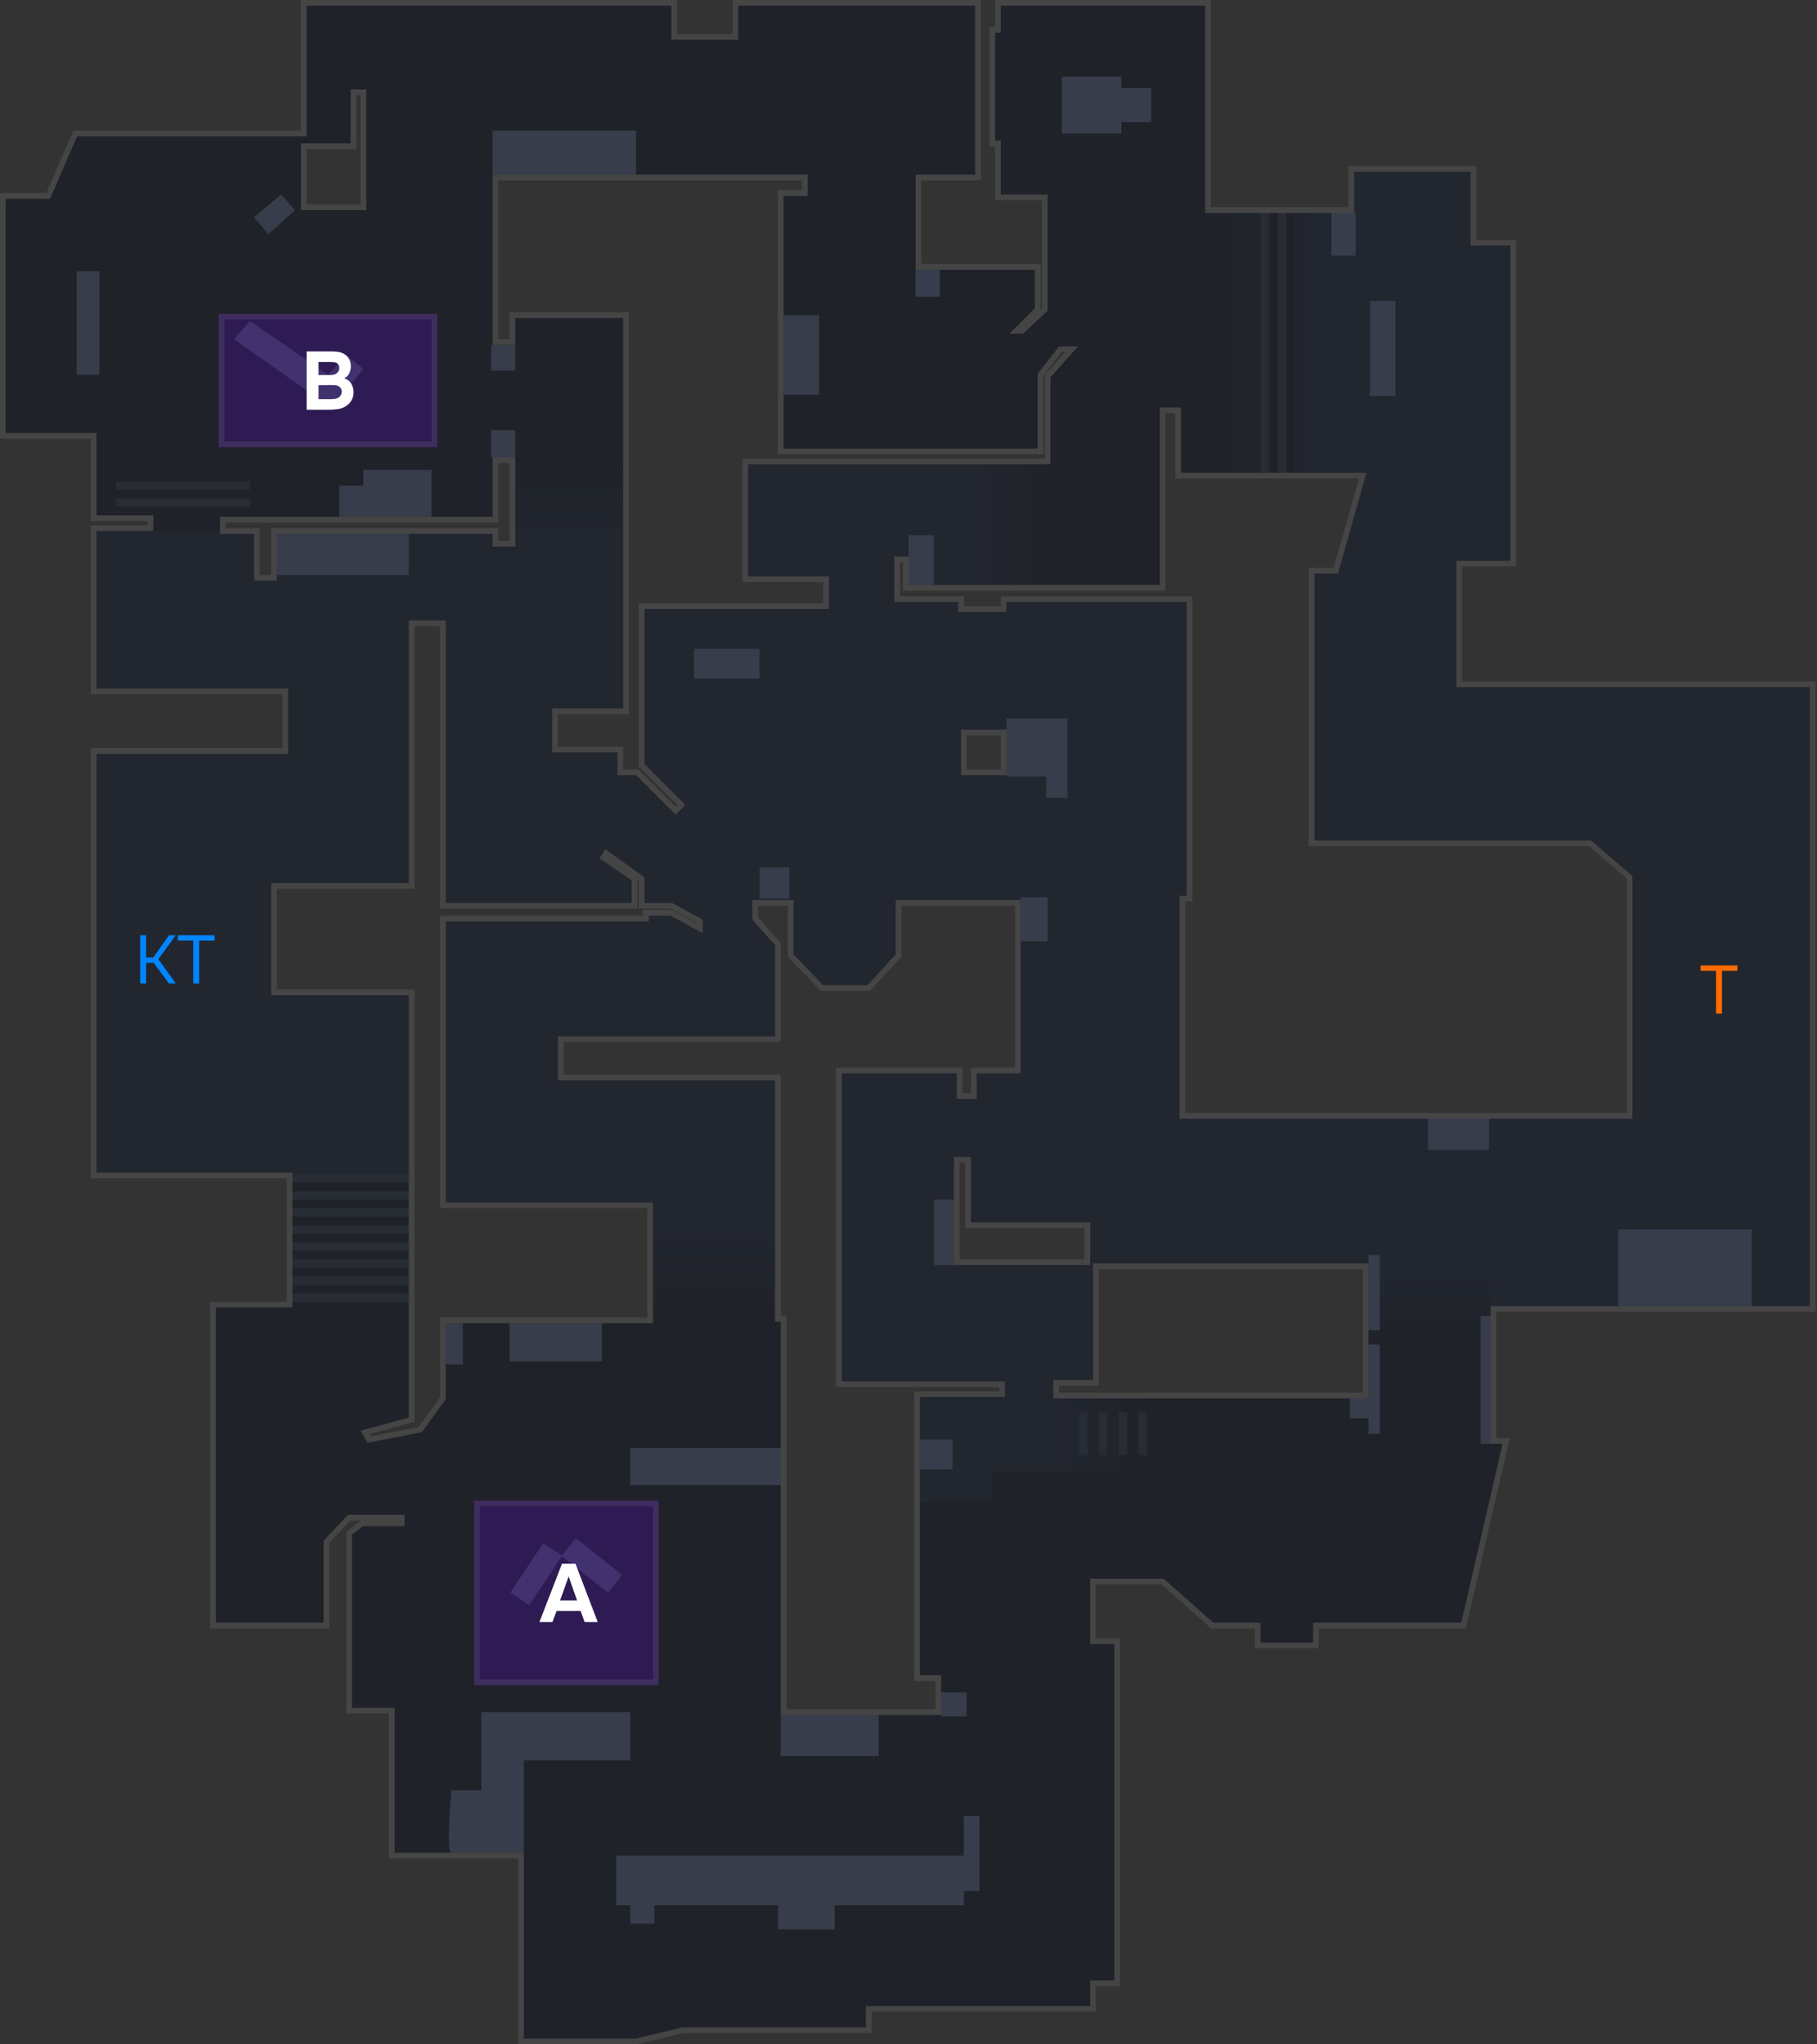 <svg width="640" height="720" viewBox="0 0 640 720" fill="none" xmlns="http://www.w3.org/2000/svg">
<rect x="0" y="0" width="640" height="720" fill="#333333" stroke="none"/>
<path fill-rule="evenodd" clip-rule="evenodd" d="M476 59.5H519V85.5L533 85.5V198.5H514V241H638.5V461H526V507.5H530.5L515.5 572.5H463.5V579.5H443V572.5H427L409.5 557H385V578H393.5L393.5 698.5H385V707.5H306V715H240.5L224 719H183.5V653.5H138V602.5H123V540L127.5 536.5H141.5V534.5H123L115 543V572.5H75V459.5H102V414H33V264.5H100.5V243.5H33V186H53V182.5H33V153.5H1V69H17L26.5 47H107V1L237.5 1V13L259 13V1L344.5 1V62.5H323.5V94H365.5V109L358 116.5H360L368 109V69.5H351.5V50.5H349.5V10.5H351.5V1L425.5 1V74H476V59.5ZM470.5 201L480 167.5H415V144.5H409.5V207L319 207V197H316V211H338.5V214.5H353.5V211L419 211V316.5H416.5V393H574V309L560 297H462V201H470.5ZM358.5 318H316.5V336.5L306 348H289.5L278.5 336.5V318H266V323.5L274 332.5V366H197.5V379.5H274V464.5H276L276 603H330.5V591H323V491H353V487.5H295.5L295.5 377H338V386H343V377H358.5V318ZM353.5 272V258H339.5V272H353.5ZM386 446H481V491.5H372V487H386V446ZM337 408.5H341V431.5H383V444.5H337V408.5ZM128 32.5V73H107V51.5L124.5 51.5V32.5H128ZM180.5 191.5V162H174.5V183H78.5V187H90.5V203.5H96.5V187H174.5V191.5H180.5ZM156 219.5H145V312H96.5V349.5H145L145 500L128.5 504.5L130 507L148 503.5L156 492.5L156 465L229 465V424.5L156 424.5V323.5L227.5 323.5V321.5H236.5L246.5 327V324.5L236.5 319H226V309.5L213.5 300.5L212.5 302L223.5 309.5V319L156 319V219.5ZM174.5 62.5L283.5 62.5V68H275V159H366.5V132L373.5 123H377.5L369 132.5V162.5H262.5V204H291V213.5H226V269.5L240 283.5L238 285.5L224.5 272H218.5V264H195.5V250.5H220.5V111H180.5V120.5H174.5V62.5Z" fill="#22262F"/>
<path d="M604.44 356.98V341.908H598.992V340.012H611.976V341.908H606.528V356.98H604.44Z" fill="#FF6B00"/>
<path d="M51.456 346.356H49.368V329.388H51.456V337.212H53.976L59.496 329.388H61.896L55.8 337.812L61.944 346.356H59.472L54.144 339.108H51.456V346.356Z" fill="#0085FF"/>
<path d="M70.152 346.356H68.064V331.284H62.616V329.388H75.6V331.284H70.152V346.356Z" fill="#0085FF"/>
<path d="M526 507.5V461H481V491.5H408V518H349.5V529H323V591H330.5V603H276V464.5H274V465H156L156 492.5L148 503.5L130 507L128.5 504.5L145 500L145 459.5H75L75 572.5H115V543L123 534.5H141.5V536.5H127.5L123 540V602.5H138V653.5H183.5V719H224L240.5 715H306V707.5H385V698.5H393.5L393.5 578H385V557H409.5L427 572.5H443V579.5H463.5V572.5H515.5L530.5 507.5H526Z" fill="#1F2228"/>
<path fill-rule="evenodd" clip-rule="evenodd" d="M53 187V182.5H33V153.5H1V69H17L26.5 47H107V1L237.5 1V13L259 13V1L344.5 1V62.5H323.5V94H365.5V109L358 116.5H360L368 109V69.5H351.5V50.5H349.5V10.5H351.5V1L425.5 1V74H443V167.5H415V144.5H409.5V207H369V132.5L377.5 123H373.5L366.5 132V159L275 159V68H283.5V62.5L174.5 62.5V120.5H180.5V111L220.5 111V162H174.5V183H78.5V187H53ZM128 73V32.5H124.5V51.5L107 51.5V73H128Z" fill="#1F2228"/>
<path d="M468 74.5V166.5H416V74.5H468Z" fill="url(#paint0_linear_67_204)"/>
<path d="M344 162.5V206.5H373V162.5H344Z" fill="url(#paint1_linear_67_204)"/>
<path d="M220 189.5H181V161.5H220V189.5Z" fill="url(#paint2_linear_67_204)"/>
<path d="M144 431.5H103V462.5H144V431.5Z" fill="url(#paint3_linear_67_204)"/>
<path d="M274 431.5H229V465.5H274V431.5Z" fill="url(#paint4_linear_67_204)"/>
<path d="M525 447.5H482V472.5H525V447.5Z" fill="url(#paint5_linear_67_204)"/>
<path d="M371 492.5V518H409V492.5H371Z" fill="url(#paint6_linear_67_204)"/>
<path d="M288.5 111H276V139H288.5V111Z" fill="#373D4B"/>
<path d="M322.5 104.5V95H331V104.5H322.5Z" fill="#373D4B"/>
<path d="M405.5 43H395V47H374V27H395V31H405.5V43Z" fill="#373D4B"/>
<path d="M469 90V75H477.5V90H469Z" fill="#373D4B"/>
<path d="M482.5 139.5V106H491.5V139.5H482.5Z" fill="#373D4B"/>
<path d="M524.5 405V394H503V405H524.5Z" fill="#373D4B"/>
<path d="M617 433V460H570V433H617Z" fill="#373D4B"/>
<path d="M521.5 508.5V463.5H525V508.5H521.5Z" fill="#373D4B"/>
<path d="M486 468.5H482V442H486V468.5Z" fill="#373D4B"/>
<path d="M486 473.5H482V492.5H475.5V499.5H482V505H486V473.5Z" fill="#373D4B"/>
<path d="M354.5 253V273.5H368.5V281H376V253H354.5Z" fill="#373D4B"/>
<path d="M369 331.5H359.5V316H369V331.5Z" fill="#373D4B"/>
<path d="M329 445.5H336V422.5H329V445.5Z" fill="#373D4B"/>
<path d="M320 188.5V206H329V188.5H320Z" fill="#373D4B"/>
<path d="M244.5 228.5H267.5V239H244.5V228.5Z" fill="#373D4B"/>
<path d="M278 305.5V316.5H267.5V305.5H278Z" fill="#373D4B"/>
<path d="M335.5 507H324V517.5H335.5V507Z" fill="#373D4B"/>
<path d="M340.5 596H331.5V604.5H340.5V596Z" fill="#373D4B"/>
<path d="M275 618.5V604H309.5V618.5H275Z" fill="#373D4B"/>
<path d="M345 639.5H339.5V653.5H217V671H222V677.5H230.5V671H274V679.5H294V671H339.5V666H345V639.5Z" fill="#373D4B"/>
<path d="M184.5 620V652.5H159C157.4 652.5 158.333 637.833 159 630.5H169.5V603H222V620H184.5Z" fill="#373D4B"/>
<path d="M222 510H275V523H222V510Z" fill="#373D4B"/>
<path d="M212 479.5V466H179.5V479.5H212Z" fill="#373D4B"/>
<path d="M163 480.5H157V466H163V480.5Z" fill="#373D4B"/>
<path d="M144 202.5V188H97.5V202.5H144Z" fill="#373D4B"/>
<path d="M181.5 151.5V161H173V151.5H181.5Z" fill="#373D4B"/>
<path d="M181.5 121.5H173V130.5H181.5V121.5Z" fill="#373D4B"/>
<path d="M173.5 46V61.5L224 61.5V46H173.5Z" fill="#373D4B"/>
<path d="M152 165.5V182H119.5V171H128V165.5H152Z" fill="#373D4B"/>
<path d="M35 132V95.5H27V132H35Z" fill="#373D4B"/>
<path d="M99 68.5L104 74L94.5 82.5L89.5 76.5L99 68.5Z" fill="#373D4B"/>
<path d="M115.5 132L88 113L82.5 119.5L116.5 143.5L128 130L122 125L115.5 132Z" fill="#373D4B"/>
<path d="M198 547.94L186.407 565.315L179.752 560.875L191.345 543.5L198 547.94Z" fill="#373D4B"/>
<path d="M202.762 541.696L219.126 554.678L214.154 560.945L197.79 547.964L202.762 541.696Z" fill="#373D4B"/>
<path d="M456 74.5V166.5H453V74.5H456Z" fill="#1F2228"/>
<path d="M453 74.5V166.5H450V74.5H453Z" fill="#282C34"/>
<path d="M450 74.5V166.5H447V74.5H450Z" fill="#1F2228"/>
<path d="M447 74.5V166.5H444V74.5H447Z" fill="#282C34"/>
<path d="M88 181.5H41V178.5H88V181.5Z" fill="#1F2228"/>
<path d="M88 178.5H41V175.5H88V178.5Z" fill="#282C34"/>
<path d="M88 175.5H41V172.5H88V175.5Z" fill="#1F2228"/>
<path d="M88 172.5H41V169.5H88V172.5Z" fill="#282C34"/>
<path d="M145 449.5H102V446.5H145V449.5Z" fill="#1F2228"/>
<path d="M145 437.5H102V434.5H145V437.5Z" fill="#1F2228"/>
<path d="M145 425.5H102V422.5H145V425.5Z" fill="#1F2228"/>
<path d="M145 461.5H102V458.5H145V461.5Z" fill="#1F2228"/>
<path d="M145 446.5H102V443.5H145V446.5Z" fill="#282C34"/>
<path d="M145 434.5H102V431.5H145V434.5Z" fill="#282C34"/>
<path d="M145 422.5H102V419.5H145V422.5Z" fill="#282C34"/>
<path d="M145 458.5H102V455.5H145V458.5Z" fill="#282C34"/>
<path d="M145 443.5H102V440.5H145V443.5Z" fill="#1F2228"/>
<path d="M145 431.5H102V428.5H145V431.5Z" fill="#1F2228"/>
<path d="M145 419.5H102V416.5H145V419.5Z" fill="#1F2228"/>
<path d="M145 455.5H102V452.5H145V455.5Z" fill="#1F2228"/>
<path d="M145 440.5H102V437.5H145V440.5Z" fill="#282C34"/>
<path d="M145 428.5H102V425.5H145V428.5Z" fill="#282C34"/>
<path d="M145 416.5H102V413.5H145V416.5Z" fill="#282C34"/>
<path d="M145 452.5H102V449.5H145V452.5Z" fill="#282C34"/>
<path d="M404 497.5V512.5H401V497.5H404Z" fill="#282C34"/>
<path d="M397 497.5V512.5H394V497.5H397Z" fill="#282C34"/>
<path d="M390 497.5V512.5H387V497.5H390Z" fill="#282C34"/>
<path d="M383 497.5V512.5H380V497.5H383Z" fill="#282C34"/>
<path fill-rule="evenodd" clip-rule="evenodd" d="M639.5 240V462H527V506.5H531.757L516.296 573.5H464.5V580.5H442V573.5H426.621L409.121 558H386V577H394.5L394.5 699.5H386V708.5H307V716H240.62L224.119 720H182.5V654.5H137V603.5H122V539.511L127.157 535.5H123.432L116 543.397V573.5H74V458.5H101V415H32V263.5H99.5V244.5H32V185H52V183.5H32V154.5H0V68H16.343L25.843 46H106V0L238.5 0V12L258 12V0L345.5 0V63.5H324.5V93H366.5V109.036L367 108.567V70.5H350.5V51.5L348.5 51.5V9.5H350.5V0L426.5 0V73H475V58.5H520V84.5L534 84.5V199.5H515V240H639.5ZM350.5 11.5V49.5H352.5V68.5H369V109.433L360.395 117.5H355.586L364.5 108.586V95H322.5V61.5H343.5V2L260 2V14L236.5 14V2L108 2V48H27.157L17.657 70H2V152.5H34V181.5H54V187H34V242.5H101.5V265.5H34V413H103V460.5H76V571.5H114V542.603L122.568 533.5H142.5V537.5H127.843L124 540.489V601.5H139V652.5H184.5V718H223.88L240.381 714H305V706.5H384V697.5H392.5L392.5 579H384V556H409.879L427.379 571.5H444V578.5H462.5V571.5H514.704L529.243 508.5H525V460H637.5V242H513V197.5H532V86.5L518 86.5V60.5H477V75H424.5V2L352.5 2V11.5H350.5ZM575 308.54V394H415.5V315.5H418V212L354.5 212V215.5H337.5V212H315V196H320V206L408.5 206V143.5H416V166.5H481.323L471.256 202H463V296H560.37L575 308.54ZM573 309.46L559.63 298H461V200H469.744L478.677 168.5H414V145.5H410.5V208L318 208V198H317V210H339.5V213.5H352.5V210L420 210V317.5H417.5V392H573V309.46ZM482 445V492.5H371V486H385V445H482ZM480 447H387V488H373V490.5H480V447ZM384 430.5V445.5H336V407.5H342V430.5H384ZM382 432.5H340V409.5H338V443.5H382V432.5ZM379.737 122L370 132.882V163.5H263.5V203H292V214.5H227V269.086L241.414 283.5L238 286.914L224.086 273H217.5V265H194.5V249.5H219.5V112H181.5V121.5H173.5V61.5L284.5 61.5V69H276V158H365.5V131.657L373.011 122H379.737ZM375.263 124H373.989L367.5 132.343V160H274V67H282.5V63.5L175.5 63.5V119.5H179.5V110H221.5V251.5H196.5V263H219.5V271H224.914L238 284.086L238.586 283.5L225 269.914V212.5H290V205H261.5V161.5H368V132.118L375.263 124ZM359.5 317V378H344V387H337V378H296.5L296.5 486.5H354V492H324V590H331.5V604H275V465.5H273L273 380.5H196.5V365H273V332.88L265 323.88V317H279.5V336.099L289.927 347H305.559L315.5 336.112V317H359.5ZM275 463.5H277L277 602H329.5V592H322V490H352V488.5H294.5L294.5 376H339V385H342V376H357.5V319H317.5V336.888L306.441 349H289.073L277.5 336.901V319H267V323.12L275 332.12V367H198.5V378.5H275V463.5ZM354.5 257V273H338.5V257H354.5ZM352.5 259H340.5V271H352.5V259ZM247.5 323.909V328.691L236.243 322.5H228.5V324.5L157 324.5V423.5L230 423.5L230 466L157 466V492.825L148.577 504.406L129.503 508.115L126.963 503.883L144 499.236L144 350.5H95.5V311H144V218.5H157V318L222.5 318V310.029L211.119 302.269L213.243 299.083L227 308.988V318H236.757L247.5 323.909ZM226.5 322.5V320.5H236.757L245.5 325.309V325.091L236.243 320H225V310.012L224.5 309.652V320L155 320V220.5H146V313H97.5V348.5H146L146 500.764L130.037 505.117L130.497 505.885L147.423 502.594L155 492.175L155 464L228 464V425.5L155 425.5V322.5L226.5 322.5ZM181.5 161V192.5H173.5V188H97.5V204.5H89.5V188H77.5V182H173.5V161H181.5ZM179.5 190.5V163H175.5V184H79.5V186H91.5V202.5H95.5V186H175.5V190.5H179.5ZM129 31.5V74H106V50.5L123.5 50.5V31.5H129ZM127 33.5H125.5C125.5 40.92 125.5 45.08 125.5 52.5L108 52.5V72H127C127 56.965 127 48.535 127 33.5Z" fill="#454545"/>
<path d="M232 528.5V593.5H167V528.5H232Z" fill="#7000FF" fill-opacity="0.2"/>
<path fill-rule="evenodd" clip-rule="evenodd" d="M230 591.5V530.5H169V591.5H230ZM232 528.5H167V593.5H232V528.5Z" fill="white" fill-opacity="0.08"/>
<path d="M154 110.5V157.5H77V110.5H154Z" fill="#7000FF" fill-opacity="0.2"/>
<path fill-rule="evenodd" clip-rule="evenodd" d="M152 155.5V112.5H79V155.5H152ZM154 110.5H77V157.5H154V110.5Z" fill="white" fill-opacity="0.08"/>
<path d="M107.999 144.295V123.763H117.105C118.052 123.763 118.922 123.86 119.715 124.053C120.527 124.247 121.233 124.595 121.832 125.097C122.315 125.484 122.721 125.996 123.05 126.634C123.398 127.253 123.572 128.007 123.572 128.896C123.591 129.844 123.417 130.685 123.05 131.419C122.702 132.154 122.103 132.773 121.252 133.275C121.851 133.449 122.364 133.71 122.789 134.058C123.214 134.406 123.553 134.812 123.804 135.276C124.075 135.74 124.268 136.243 124.384 136.784C124.5 137.326 124.548 137.886 124.529 138.466C124.49 139.394 124.239 140.255 123.775 141.047C123.33 141.821 122.741 142.449 122.006 142.932C121.136 143.532 120.179 143.909 119.135 144.063C118.091 144.218 117.057 144.295 116.032 144.295H107.999ZM115.916 132.086C116.341 132.086 116.767 132.067 117.192 132.028C117.617 131.97 118.014 131.835 118.381 131.622C118.69 131.429 118.951 131.168 119.164 130.839C119.377 130.511 119.493 130.124 119.512 129.679C119.531 129.215 119.454 128.838 119.28 128.548C119.106 128.258 118.893 128.036 118.642 127.881C118.333 127.688 117.975 127.582 117.569 127.562C117.163 127.524 116.747 127.504 116.322 127.504H112.204V132.086H115.916ZM112.204 140.583H116.032C116.593 140.583 117.182 140.554 117.801 140.496C118.439 140.419 118.98 140.216 119.425 139.887C119.696 139.675 119.918 139.414 120.092 139.104C120.266 138.776 120.353 138.37 120.353 137.886C120.353 137.442 120.256 137.065 120.063 136.755C119.87 136.446 119.628 136.214 119.338 136.059C119.009 135.847 118.632 135.721 118.207 135.682C117.801 135.644 117.376 135.624 116.931 135.624L112.204 135.653V140.583Z" fill="white"/>
<path d="M196.061 567.351L194.582 571.266H190L197.946 550.734H202.702L210.532 571.266H205.921L204.5 567.351H196.061ZM197.279 563.639H203.253L200.295 555.2L197.279 563.639Z" fill="white"/>
<defs>
<linearGradient id="paint0_linear_67_204" x1="468" y1="120.5" x2="416" y2="120.5" gradientUnits="userSpaceOnUse">
<stop stop-color="#22262F"/>
<stop offset="1" stop-color="#1F2228"/>
</linearGradient>
<linearGradient id="paint1_linear_67_204" x1="344" y1="184.5" x2="373" y2="184.5" gradientUnits="userSpaceOnUse">
<stop stop-color="#22262F"/>
<stop offset="1" stop-color="#1F2228"/>
</linearGradient>
<linearGradient id="paint2_linear_67_204" x1="200.5" y1="189.5" x2="200.5" y2="161.5" gradientUnits="userSpaceOnUse">
<stop stop-color="#22262F"/>
<stop offset="1" stop-color="#1F2228"/>
</linearGradient>
<linearGradient id="paint3_linear_67_204" x1="123.5" y1="431.5" x2="123.5" y2="462.5" gradientUnits="userSpaceOnUse">
<stop stop-color="#22262F"/>
<stop offset="1" stop-color="#1F2228"/>
</linearGradient>
<linearGradient id="paint4_linear_67_204" x1="251.5" y1="431.5" x2="251.5" y2="465.5" gradientUnits="userSpaceOnUse">
<stop stop-color="#22262F"/>
<stop offset="1" stop-color="#1F2228"/>
</linearGradient>
<linearGradient id="paint5_linear_67_204" x1="503.5" y1="447.5" x2="503.5" y2="472.5" gradientUnits="userSpaceOnUse">
<stop stop-color="#22262F"/>
<stop offset="1" stop-color="#1F2228"/>
</linearGradient>
<linearGradient id="paint6_linear_67_204" x1="371" y1="505" x2="409" y2="505" gradientUnits="userSpaceOnUse">
<stop stop-color="#22262F"/>
<stop offset="1" stop-color="#1F2228"/>
<stop offset="1" stop-color="#181A1E"/>
</linearGradient>
</defs>
</svg>
